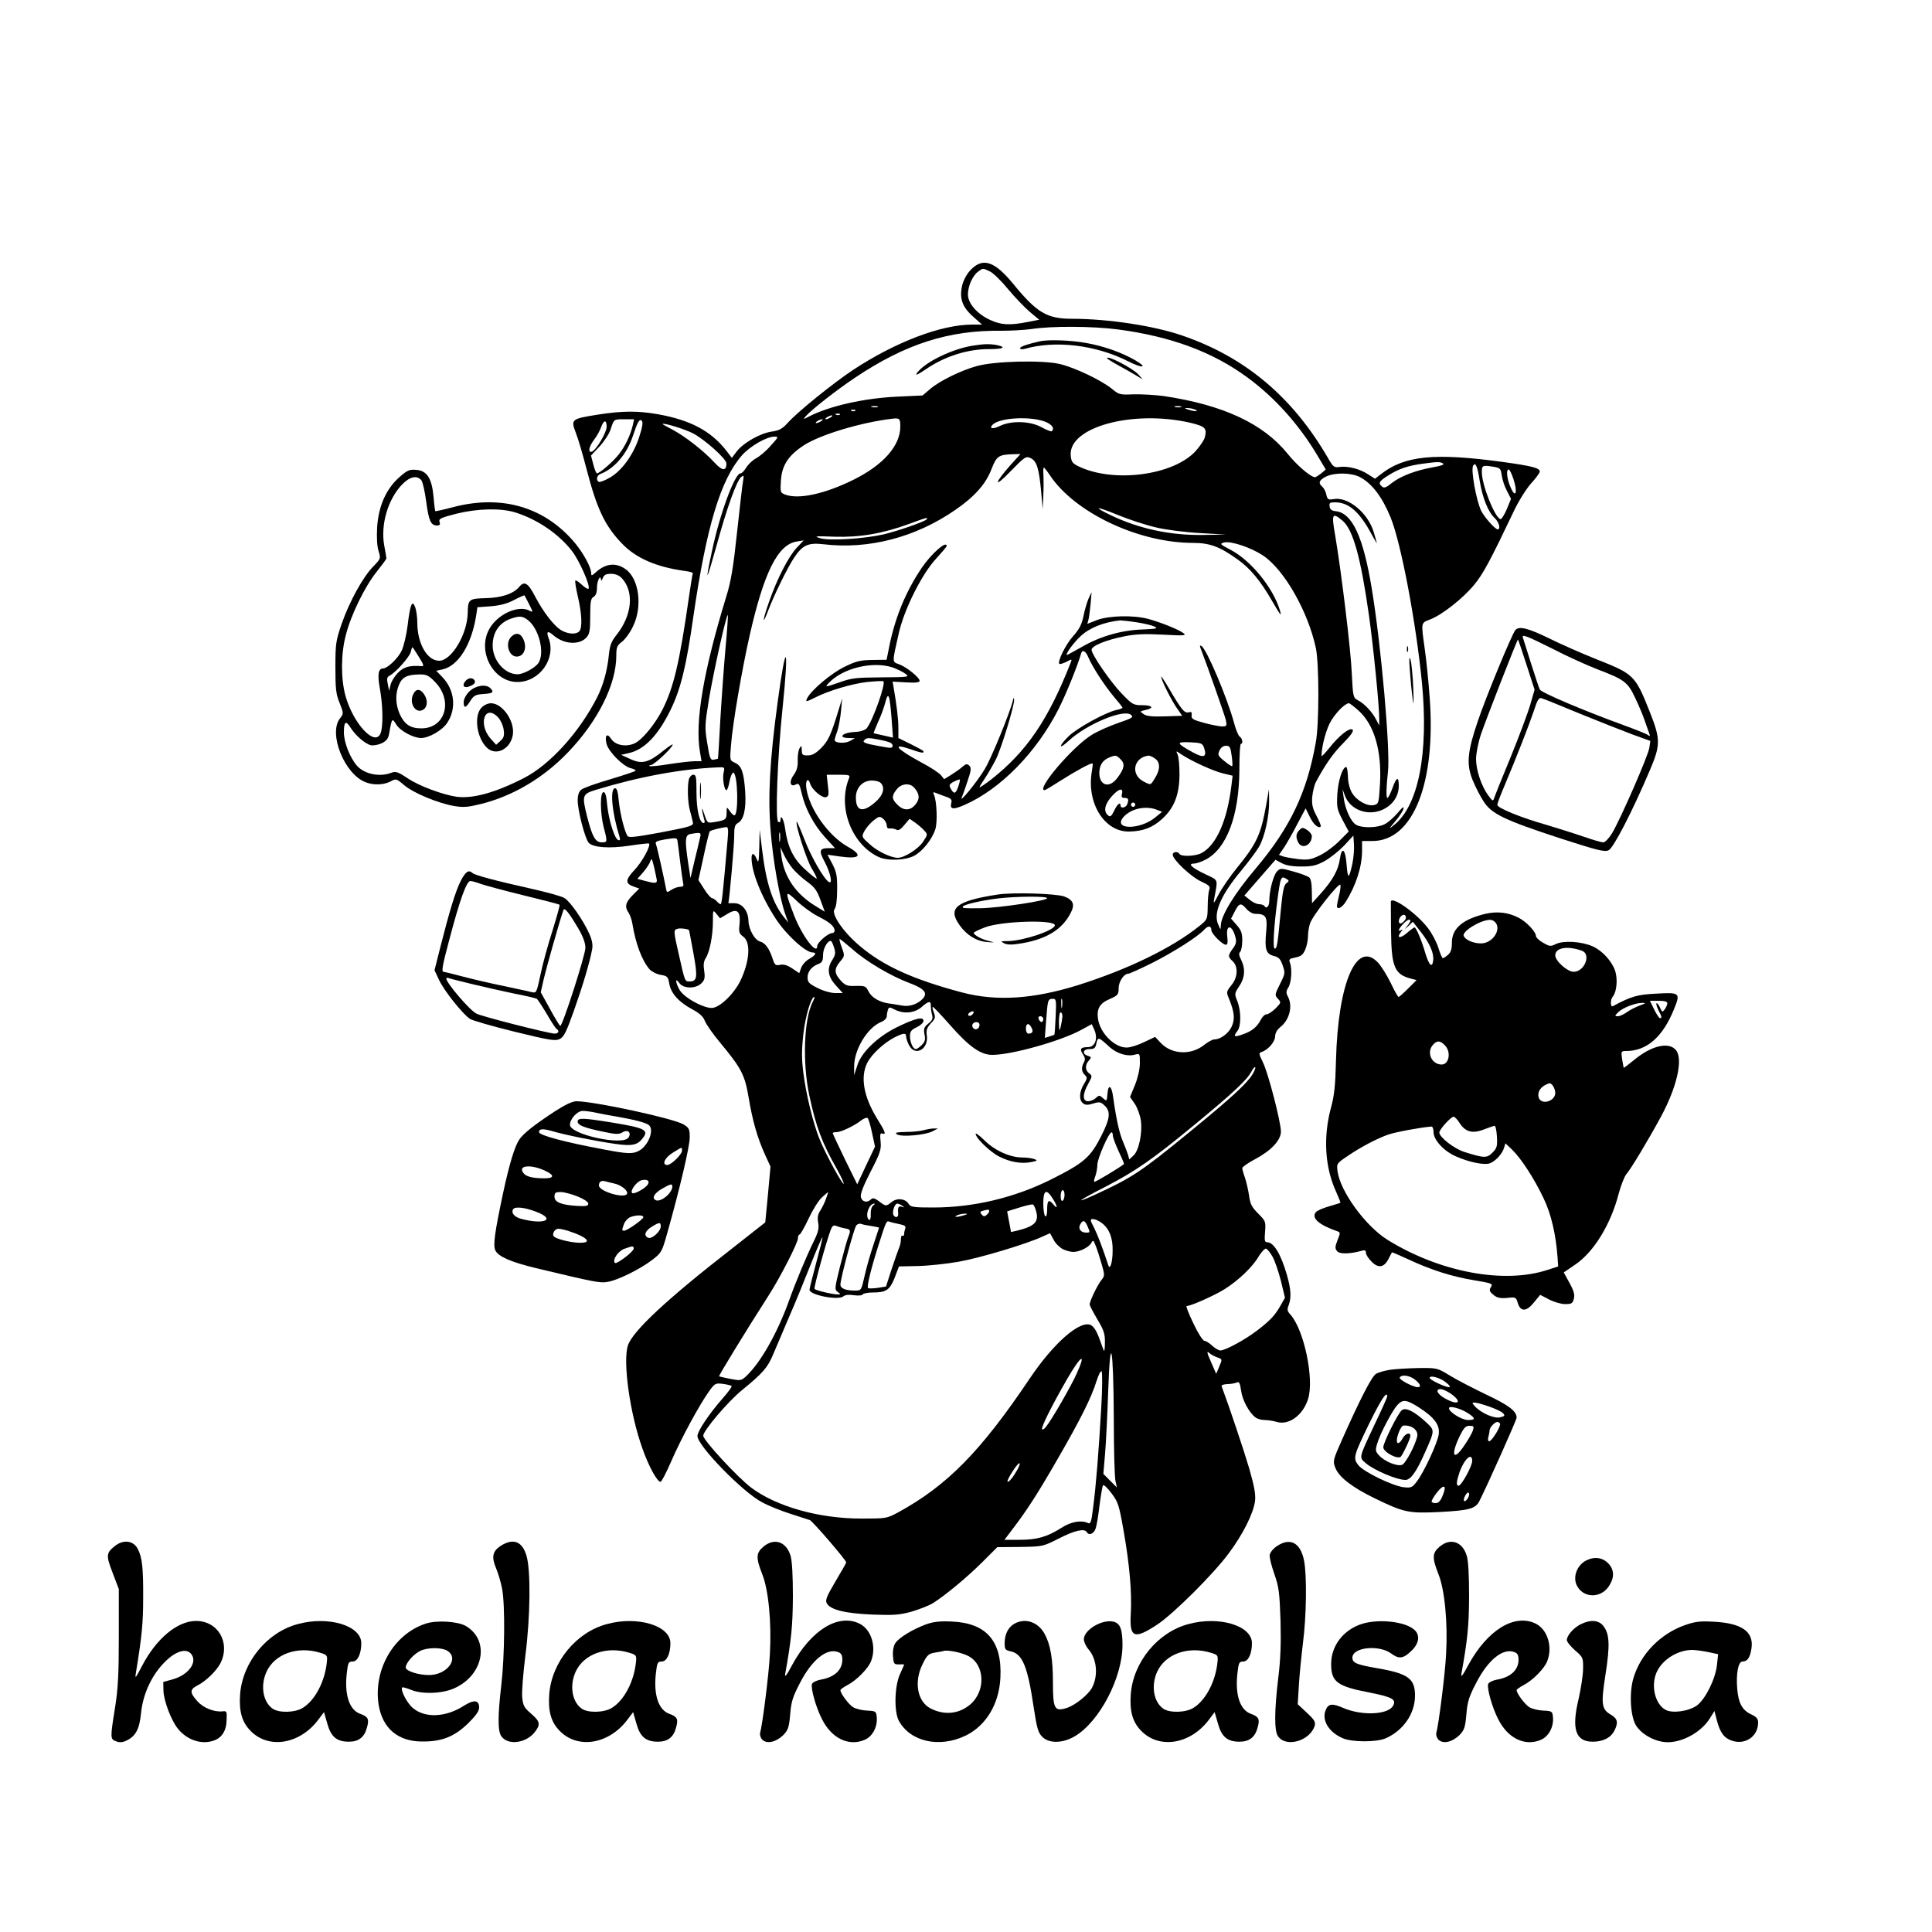 <?xml version="1.0" standalone="no"?>
<!DOCTYPE svg PUBLIC "-//W3C//DTD SVG 20010904//EN"
 "http://www.w3.org/TR/2001/REC-SVG-20010904/DTD/svg10.dtd">
<svg version="1.0" xmlns="http://www.w3.org/2000/svg"
 width="1000pt" height="1000pt" viewBox="0 0 1000 1000"
 preserveAspectRatio="xMidYMid meet">

<g transform="translate(0,1000) scale(0.1,-0.1)"
fill="#000000" stroke="none">
<path d="M5027 8606 c-21 -21 -38 -51 -46 -80 -17 -69 -1 -115 56 -165 l46
-41 -50 0 c-161 0 -398 -90 -618 -235 -102 -68 -285 -215 -336 -272 -30 -33
-45 -41 -85 -47 -58 -8 -147 -58 -181 -103 l-25 -33 -29 38 c-80 102 -186 158
-354 188 -104 18 -182 18 -310 -2 -138 -22 -141 -24 -115 -93 12 -30 37 -115
56 -189 53 -205 95 -294 183 -385 72 -76 179 -122 324 -142 26 -3 46 -9 43
-13 -2 -4 -11 -59 -20 -122 -49 -342 -79 -466 -136 -581 -39 -77 -105 -157
-144 -176 -45 -21 -101 -11 -123 23 -21 33 -35 17 -23 -28 12 -41 85 -114 124
-124 14 -3 26 -9 26 -13 0 -3 -60 -23 -133 -45 -72 -21 -140 -45 -149 -54 -12
-9 -18 -30 -18 -54 0 -53 38 -199 57 -220 23 -25 106 -31 213 -15 52 8 97 13
99 11 11 -10 -35 -95 -74 -136 -49 -52 -50 -71 -5 -87 l29 -10 -34 -34 c-38
-38 -43 -61 -21 -92 7 -11 16 -36 19 -55 17 -105 50 -193 90 -238 12 -12 37
-25 58 -28 34 -6 37 -10 43 -45 8 -49 49 -96 119 -133 39 -21 58 -39 65 -60 7
-17 41 -67 78 -111 112 -135 129 -168 149 -286 20 -120 45 -208 85 -296 l28
-61 -13 -144 c-8 -79 -14 -144 -14 -145 -1 -1 -81 -64 -178 -140 -327 -254
-509 -423 -533 -497 -27 -84 10 -352 75 -533 33 -94 77 -173 94 -173 5 0 30
48 56 108 50 116 147 294 196 362 29 40 33 42 71 37 22 -3 42 -8 45 -11 3 -3
-19 -33 -50 -68 -68 -78 -127 -166 -127 -191 0 -50 236 -292 335 -343 33 -18
98 -44 145 -59 47 -15 92 -30 102 -33 15 -7 188 -207 188 -219 0 -3 -25 -47
-56 -99 -45 -76 -53 -96 -45 -112 18 -34 95 -53 236 -59 112 -4 140 -2 203 15
40 12 89 31 109 43 63 39 180 136 259 215 l76 76 118 1 c117 2 118 2 201 44
82 42 132 53 144 33 11 -19 35 -10 45 16 6 14 15 69 21 122 7 53 15 100 18
104 4 5 24 -14 44 -41 34 -45 39 -60 62 -190 32 -180 44 -325 38 -432 -8 -127
17 -137 138 -57 84 56 290 261 369 368 74 99 127 206 136 270 4 35 -3 74 -30
169 -28 95 -102 316 -143 426 -2 6 11 10 29 11 18 0 40 4 49 8 13 6 17 -2 23
-42 6 -48 41 -114 75 -139 9 -7 30 -13 46 -13 17 0 45 -4 64 -10 62 -18 134
34 161 117 34 102 -20 360 -91 439 -16 17 -18 26 -9 48 15 40 12 83 -9 157
-30 105 -68 169 -101 169 -14 0 -16 8 -12 55 4 52 3 55 -36 94 -33 33 -41 49
-47 93 -4 29 -14 70 -21 92 -8 21 -14 44 -14 50 0 6 30 27 66 46 83 44 134 98
134 143 0 49 -66 304 -93 358 -22 45 -22 49 -7 54 33 10 70 53 70 81 0 16 10
34 26 47 48 37 66 108 41 157 -11 21 -11 29 1 48 16 25 21 96 9 128 -7 19 -3
22 28 28 29 6 39 14 51 41 8 19 14 49 14 67 0 18 4 48 10 66 10 39 153 219
158 202 2 -6 -1 -31 -7 -55 -6 -24 -11 -49 -11 -54 0 -22 26 -10 46 22 52 83
84 181 84 263 l0 51 54 0 c210 0 329 300 296 742 -6 86 -18 201 -26 256 -19
136 -20 130 29 149 62 24 171 110 228 180 46 56 82 123 203 377 25 54 66 119
91 147 25 27 45 55 45 61 0 19 -41 29 -192 50 -352 48 -508 33 -630 -63 l-31
-24 -36 23 c-42 28 -105 44 -148 38 -27 -4 -33 0 -58 44 -184 318 -429 524
-755 636 -147 51 -386 87 -571 87 -130 0 -182 31 -304 180 -96 117 -156 138
-218 76z m97 -11 c17 -8 60 -50 95 -93 35 -42 86 -95 112 -117 l48 -40 -62
-12 c-92 -18 -136 -15 -192 11 -68 31 -115 86 -115 132 0 44 25 99 54 119 25
18 21 18 60 0z m661 -300 c275 -36 493 -117 672 -249 143 -105 268 -245 364
-407 l41 -69 -23 -20 c-13 -10 -27 -19 -32 -20 -21 -1 -93 60 -142 121 -127
157 -334 253 -641 299 -45 6 -115 10 -156 9 -71 -3 -76 -2 -112 28 -56 45
-191 110 -271 129 -90 21 -339 15 -430 -11 -83 -23 -192 -77 -240 -118 l-40
-34 -130 -6 c-173 -8 -350 -48 -456 -102 -32 -17 -33 -17 -19 0 26 31 158 135
254 199 262 176 488 248 761 244 50 0 119 4 155 9 100 16 316 15 445 -2z
m-1242 -402 c-7 -2 -21 -2 -30 0 -10 3 -4 5 12 5 17 0 24 -2 18 -5z m1570 0
c-7 -2 -21 -2 -30 0 -10 3 -4 5 12 5 17 0 24 -2 18 -5z m72 -13 c25 -11 -1
-11 -35 0 -20 6 -21 8 -5 8 11 0 29 -3 40 -8z m-1758 -6 c-3 -3 -12 -4 -19 -1
-8 3 -5 6 6 6 11 1 17 -2 13 -5z m-80 -20 c-3 -3 -12 -4 -19 -1 -8 3 -5 6 6 6
11 1 17 -2 13 -5z m-47 -14 c-8 -5 -19 -10 -25 -10 -5 0 -3 5 5 10 8 5 20 10
25 10 6 0 3 -5 -5 -10z m360 -48 c0 -99 -88 -199 -244 -276 -148 -73 -283
-102 -352 -76 -25 10 -26 13 -22 73 5 78 38 129 117 181 83 55 297 120 461
139 36 4 40 0 40 -41z m753 24 c34 -15 46 -34 31 -48 -3 -3 -26 6 -52 20 -58
33 -156 36 -215 8 -38 -19 -60 -15 -39 6 37 37 199 45 275 14z m747 -4 c79
-19 88 -28 76 -76 -3 -13 -23 -43 -45 -68 -113 -128 -426 -170 -608 -82 -33
16 -38 24 -41 57 -12 146 320 237 618 169z m-2885 -14 c-12 -51 -40 -110 -73
-151 -31 -39 -99 -97 -112 -97 -4 0 -13 21 -19 46 l-12 46 44 47 c24 26 50 65
57 87 18 55 16 54 71 54 l51 0 -7 -32z m34 -58 c-29 -92 -91 -178 -154 -213
-26 -15 -51 -24 -56 -21 -15 9 -10 34 9 41 72 27 137 103 168 197 24 73 34 90
46 78 7 -7 3 -34 -13 -82z m941 80 c-8 -5 -19 -10 -25 -10 -5 0 -3 5 5 10 8 5
20 10 25 10 6 0 3 -5 -5 -10z m-1110 -29 c0 -30 -55 -122 -77 -129 -21 -6 -15
27 12 62 14 18 30 47 36 64 14 40 29 41 29 3z m447 -34 c61 -32 173 -132 173
-156 0 -41 -22 -39 -63 6 -55 60 -151 134 -214 168 -29 15 -53 28 -53 30 0 9
112 -25 157 -48z m402 -64 c-23 -27 -58 -56 -77 -66 -18 -10 -41 -32 -50 -48
-10 -16 -22 -29 -29 -29 -30 0 -108 -212 -148 -403 -37 -173 -30 -164 25 33
53 194 103 331 126 351 14 11 15 9 10 -22 -4 -19 -17 -137 -31 -264 -19 -178
-31 -253 -55 -330 -119 -388 -164 -652 -137 -807 l8 -48 -35 0 c-20 0 -79 -7
-132 -15 -53 -9 -99 -13 -102 -10 -3 3 0 5 7 5 14 0 99 77 112 103 6 10 -14
-2 -44 -26 -80 -65 -114 -74 -174 -46 l-48 22 40 9 c80 18 151 91 216 224 52
107 81 223 118 484 68 467 141 708 252 834 42 47 127 96 167 96 23 0 22 -2
-19 -47z m1244 -97 c-88 -99 -92 -128 -5 -38 76 78 82 82 106 71 32 -15 44
-53 55 -174 l8 -90 3 65 c2 36 2 84 1 108 -2 23 -1 42 2 42 2 0 16 -17 30 -38
128 -195 460 -352 742 -352 86 0 138 -19 230 -85 65 -46 118 -109 179 -215 44
-76 51 -84 41 -50 -35 118 -151 260 -257 315 -53 28 -56 30 -33 37 36 9 138
-25 202 -67 110 -73 234 -291 274 -480 17 -82 17 -390 0 -485 -46 -262 -133
-444 -312 -656 -109 -129 -178 -241 -180 -293 -1 -26 -1 -26 -14 5 -26 58 15
153 120 278 36 44 77 98 91 122 30 51 54 159 53 239 l-1 60 -14 -80 c-28 -156
-49 -201 -153 -329 -35 -43 -77 -104 -93 -135 -26 -50 -29 -52 -23 -21 19 103
23 92 -44 124 -70 33 -96 56 -62 56 12 0 39 9 60 20 110 56 175 228 176 467 0
73 3 133 8 133 12 0 8 28 -6 37 -7 4 -21 37 -30 73 -36 131 -141 379 -168 396
-8 5 -10 2 -6 -8 42 -110 126 -350 132 -375 6 -31 5 -33 -22 -33 -15 1 -57 9
-93 19 -55 15 -65 21 -62 39 2 16 -1 19 -16 15 -22 -5 -37 14 -101 123 -22 38
-41 66 -41 62 0 -16 49 -115 78 -158 l31 -45 -90 -3 c-66 -2 -95 1 -110 12
-20 14 -20 14 10 21 47 10 37 25 -17 25 -45 0 -51 3 -104 58 -58 59 -158 204
-158 229 0 20 76 51 168 69 57 12 109 14 202 9 114 -6 123 -5 104 9 -27 19
-114 54 -179 72 -75 21 -204 18 -266 -5 l-51 -20 6 22 c3 12 8 49 11 82 l5 60
-16 -34 c-8 -19 -20 -59 -26 -90 -9 -43 -21 -67 -53 -103 -39 -43 -83 -133
-72 -144 3 -3 19 2 36 10 30 16 31 16 22 -6 -115 -293 -227 -458 -410 -602
-34 -26 -61 -44 -61 -41 0 4 13 25 29 48 15 23 40 66 55 95 28 55 97 281 95
310 -1 13 -3 12 -6 -3 -16 -65 -111 -298 -146 -356 -39 -66 -138 -186 -118
-144 5 11 18 49 30 85 18 53 19 66 8 77 -11 11 -17 10 -37 -7 -13 -12 -40 -30
-59 -42 l-34 -21 -17 21 c-9 11 -54 41 -100 65 -133 72 -159 104 -54 68 32
-12 60 -19 62 -16 7 7 4 9 -65 44 l-63 31 0 53 c0 46 -9 118 -25 211 l-5 28
70 -4 c50 -3 70 0 70 8 0 17 -68 72 -107 86 -36 13 -36 6 -1 160 27 122 120
308 193 386 30 33 55 62 55 66 0 30 -79 -39 -129 -113 -84 -124 -141 -263
-171 -421 l-11 -55 -74 -1 c-65 -1 -84 -6 -147 -37 -68 -34 -166 -117 -189
-159 -12 -23 -7 -22 41 2 68 35 190 71 268 80 42 4 80 6 84 4 15 -10 -56 -209
-87 -245 -9 -8 -31 -16 -51 -17 -46 -2 -74 -11 -74 -23 0 -5 15 -9 33 -9 l32
-1 -27 -15 c-27 -14 -78 -10 -78 6 0 4 6 25 14 46 7 22 16 69 19 104 l6 65
-20 -65 c-38 -124 -52 -155 -89 -192 -28 -28 -46 -38 -69 -38 -27 0 -31 3 -31
28 -1 25 -2 25 -12 8 -6 -11 -10 -39 -9 -63 1 -31 -5 -52 -20 -73 -26 -34 -20
-66 9 -51 17 9 20 4 31 -43 18 -80 63 -165 120 -228 l53 -58 -28 0 c-54 0 -58
-11 -24 -74 29 -56 41 -114 20 -101 -26 16 -91 129 -125 217 -21 54 -40 97
-41 95 -10 -9 51 -199 77 -241 16 -27 28 -50 26 -53 -3 -2 -30 19 -60 47 -61
55 -90 116 -103 209 -6 48 -24 82 -24 46 0 -10 -5 -13 -12 -9 -16 10 -4 333
22 583 35 341 19 364 -25 36 -41 -301 -51 -491 -36 -668 12 -152 46 -344 75
-427 l16 -45 -20 25 c-60 73 -94 176 -115 349 l-13 106 -2 -90 c-2 -76 -4 -86
-13 -62 -13 32 -27 36 -27 6 0 -74 52 -203 127 -317 54 -82 153 -172 189 -172
23 0 16 -14 -17 -33 -17 -9 -36 -30 -42 -46 l-10 -28 -36 24 c-25 17 -44 23
-63 19 -24 -5 -28 -1 -39 32 -17 52 -38 81 -63 88 -29 7 -60 61 -62 107 -1 53
-33 92 -73 92 -17 0 -31 0 -31 0 7 36 30 299 30 342 0 51 3 64 19 73 31 16 44
74 38 164 -7 100 -19 133 -53 148 -27 12 -27 13 -20 95 8 105 56 387 96 563
74 328 146 471 243 487 l37 6 -36 -38 c-42 -45 -101 -158 -143 -279 -33 -92
-38 -133 -6 -49 29 78 101 225 135 276 44 66 73 79 152 70 233 -28 477 35 683
178 99 68 158 134 187 211 26 67 37 75 111 77 l39 1 -49 -54z m2236 5 c9 -6
-9 -12 -54 -20 -88 -16 -165 -45 -211 -81 -28 -23 -40 -28 -50 -19 -22 18 -17
28 33 59 52 33 101 50 178 60 74 10 89 11 104 1z m190 -90 c14 -87 43 -160 77
-192 23 -21 33 -59 16 -59 -13 0 -68 62 -85 95 -26 54 -55 214 -42 235 12 20
22 -2 34 -79z m72 73 c34 -6 37 -9 42 -45 3 -22 15 -58 27 -80 l21 -41 -22
-54 c-13 -30 -28 -53 -33 -51 -30 10 -96 177 -96 243 0 36 3 37 61 28z m103
-65 c22 -67 11 -101 -14 -44 -20 43 -26 95 -11 95 5 0 16 -23 25 -51z m-796
12 c63 -33 116 -102 160 -210 54 -133 131 -540 162 -855 35 -365 -18 -635
-144 -736 -30 -24 -30 -24 5 18 21 24 40 53 43 65 4 16 -5 9 -30 -21 -20 -23
-50 -50 -67 -58 -36 -19 -115 -21 -146 -4 -28 14 -58 80 -66 140 l-6 45 13
-35 c27 -71 116 -105 192 -72 54 24 86 70 86 125 0 51 -12 46 -33 -13 -10 -27
-21 -50 -26 -50 -7 0 -6 57 3 135 13 109 -35 655 -84 950 -44 267 -101 390
-186 399 -21 2 -30 9 -32 25 -3 18 2 21 28 21 71 0 127 -49 189 -165 18 -33
30 -53 27 -44 -2 10 -10 34 -16 56 -30 98 -131 182 -205 170 -31 -5 -34 -3
-40 23 -3 16 -13 34 -21 41 -22 18 -17 34 19 52 45 22 129 21 175 -2z m-1054
-261 c49 -12 151 -25 225 -29 l136 -8 -123 -2 c-168 -2 -327 33 -470 101 -100
48 -81 50 35 2 59 -24 148 -53 197 -64z m965 35 c54 -46 94 -188 137 -492 23
-164 54 -475 53 -538 l0 -30 -16 30 c-20 40 -62 84 -94 100 -25 14 -26 17 -32
137 -5 124 -54 526 -86 716 -20 113 -16 122 38 77z m-2154 6 c-14 -13 -150
-60 -222 -77 -101 -23 -278 -34 -327 -20 -36 11 -29 12 74 8 131 -4 248 16
385 66 88 33 104 37 90 23z m-1039 -657 c-8 -88 -20 -253 -27 -369 -6 -115
-12 -211 -13 -212 0 0 -10 -3 -21 -5 -18 -3 -22 6 -34 84 -14 82 -13 96 8 225
22 136 91 446 98 439 2 -2 -3 -75 -11 -162z m2127 125 c40 -6 82 -16 94 -23
18 -9 8 -11 -60 -14 -108 -3 -219 -34 -313 -88 -43 -24 -79 -44 -81 -44 -12 0
33 63 70 97 47 44 120 73 205 82 7 0 46 -4 85 -10z m-249 -183 c21 -49 82
-143 132 -203 24 -28 44 -53 44 -56 0 -3 -15 -9 -32 -12 -55 -12 -201 -92
-246 -135 -55 -54 -54 -74 1 -23 92 85 284 165 321 133 15 -12 7 -17 -66 -42
-46 -16 -107 -43 -136 -61 -98 -59 -293 -287 -245 -287 3 0 40 22 82 49 80 51
161 95 166 89 2 -2 0 -21 -4 -43 -27 -163 66 -311 193 -309 71 1 122 20 172
66 62 57 88 124 89 228 0 47 -4 94 -10 105 -9 20 -9 20 20 0 55 -36 165 -86
215 -98 l50 -12 -6 -50 c-22 -183 -79 -311 -156 -351 -31 -16 -104 -19 -113
-4 -9 15 -35 12 -35 -4 0 -25 94 -114 146 -138 43 -20 50 -27 43 -43 -4 -11
-8 -50 -8 -87 -1 -66 -1 -67 -43 -101 -142 -114 -369 -224 -628 -306 -232 -72
-421 -85 -600 -38 -252 67 -408 137 -530 241 -87 73 -150 167 -130 191 8 10
13 47 13 99 1 71 -3 91 -24 133 l-26 49 63 -9 c107 -15 123 5 41 51 -99 56
-197 194 -213 300 -7 43 9 61 20 24 10 -31 63 -75 82 -68 14 5 15 15 9 61 l-6
55 61 0 c55 0 61 -2 55 -17 -61 -148 11 -341 151 -408 46 -22 136 -19 185 5
43 23 92 83 110 137 12 36 8 144 -6 177 -7 17 -6 18 11 11 10 -4 33 -13 51
-19 26 -9 31 -15 27 -32 -9 -34 10 -36 69 -10 186 82 371 271 485 494 40 79
98 222 118 290 6 22 24 13 38 -22z m-1013 -51 c24 -9 54 -23 66 -33 22 -16 17
-17 -125 -18 -131 -1 -155 -3 -220 -27 -69 -24 -73 -24 -55 -5 71 79 230 118
334 83z m-6 -267 l7 -96 -48 11 c-27 6 -50 11 -52 12 -1 1 9 26 22 56 14 29
31 75 38 102 16 62 23 43 33 -85z m2418 43 c81 -74 119 -208 110 -376 -6 -102
-7 -106 -31 -112 -35 -8 -91 23 -115 65 -11 18 -20 54 -20 82 -1 28 -5 50 -9
50 -19 0 -42 -71 -46 -140 -4 -69 -1 -80 27 -134 l32 -60 -48 -48 c-26 -27
-72 -61 -101 -75 -45 -22 -61 -25 -111 -20 -31 4 -67 10 -79 14 l-22 8 26 38
c14 21 45 75 68 120 l44 83 21 -43 c19 -40 45 -63 57 -51 3 3 -7 27 -21 54
-21 39 -26 59 -23 99 3 28 11 62 19 77 49 92 90 150 142 202 39 40 55 62 48
69 -14 14 -71 -31 -121 -95 -22 -27 -40 -46 -40 -41 1 54 26 146 52 186 29 46
72 87 90 87 4 0 28 -18 51 -39z m-2470 -152 c42 -9 57 -16 57 -28 0 -15 -6
-15 -79 -1 -62 11 -77 18 -69 27 13 16 20 16 91 2z m1670 -42 c15 -46 -3 -52
-59 -21 -86 47 -89 55 -15 52 61 -3 65 -5 74 -31z m142 -38 c4 -27 5 -52 3
-54 -2 -3 -21 9 -41 26 -33 27 -35 32 -25 54 7 16 20 25 34 25 19 0 23 -7 29
-51z m-574 -20 c23 -23 19 -47 -18 -96 -41 -55 -93 -40 -93 27 1 40 17 65 51
79 34 14 37 13 60 -10z m177 5 c28 -19 28 -56 1 -100 -24 -39 -21 -39 -60 -19
-69 36 -52 125 26 134 6 0 21 -6 33 -15z m-2232 -70 c-8 -29 2 -94 14 -94 4 0
12 20 16 46 5 25 14 45 19 45 24 -1 29 -221 6 -221 -5 0 -16 10 -24 23 -16 22
-16 22 -16 -11 -1 -34 -4 -37 -63 -47 -37 -6 -37 -6 -53 42 -9 27 -13 35 -11
18 3 -16 8 -38 11 -47 4 -10 3 -18 -3 -18 -21 0 -37 67 -37 157 0 79 -2 93
-16 93 -9 0 -19 -10 -23 -22 -9 -35 -7 -119 5 -163 6 -22 13 -49 15 -60 5 -19
-6 -23 -162 -53 -130 -24 -170 -29 -176 -19 -16 25 -38 114 -45 179 -4 48 -10
68 -19 68 -28 0 -17 -124 22 -249 5 -17 4 -23 -6 -19 -19 6 -49 102 -57 180
-4 48 -10 68 -19 68 -19 0 -18 -109 1 -183 20 -75 19 -77 -10 -77 -33 0 -49
28 -75 129 -29 115 -27 121 45 143 220 67 438 108 629 116 36 2 38 1 32 -24z
m1213 -78 c-13 -36 -22 -38 -39 -6 -9 16 -6 22 17 34 16 8 30 13 31 11 2 -2
-2 -19 -9 -39z m-401 22 c25 -25 14 -65 -30 -102 -63 -54 -98 -45 -98 26 0 51
35 88 83 88 18 0 38 -5 45 -12z m174 -25 c28 -32 30 -58 7 -86 -26 -34 -62
-35 -94 -2 -30 29 -31 45 -4 79 24 31 68 35 91 9z m1075 -34 c-4 -14 0 -19 14
-19 20 0 23 -8 13 -34 -7 -17 -34 -22 -34 -6 0 22 -17 8 -33 -26 -15 -30 -20
-34 -32 -24 -25 21 -17 58 21 100 36 40 60 44 51 9z m67 -60 c-3 -5 -10 -7
-15 -3 -5 3 -7 10 -3 15 3 5 10 7 15 3 5 -3 7 -10 3 -15z m113 -20 l28 -11
-33 -27 c-80 -68 -226 -67 -166 1 39 43 113 59 171 37z m-1397 -82 c0 -12 6
-17 18 -15 9 1 23 -2 31 -6 11 -7 22 0 42 24 l27 32 29 -20 c15 -11 37 -29 47
-41 19 -20 18 -21 -7 -59 -24 -36 -96 -82 -130 -82 -35 0 -107 34 -145 70 -43
38 -43 39 -28 68 9 17 30 41 47 55 29 23 33 23 50 9 11 -9 19 -25 19 -35z
m-824 -74 c-24 -276 -30 -333 -36 -333 -4 0 -13 7 -20 15 -7 8 -18 15 -24 16
-6 0 -25 21 -41 47 l-30 47 27 123 c14 68 29 126 32 129 5 6 62 20 85 22 10 1
12 -13 7 -66z m271 -5 c-2 -13 -4 -5 -4 17 -1 22 1 32 4 23 2 -10 2 -28 0 -40z
m-414 15 c-3 -16 -16 -68 -28 -118 l-21 -90 -12 78 c-18 119 -16 145 11 150
53 10 58 9 50 -20z m3377 -133 c-18 -81 -24 -83 -30 -6 -6 82 -25 98 -35 29
-8 -56 -37 -109 -99 -178 l-45 -50 -1 61 c0 40 -5 66 -14 73 -8 6 -44 20 -81
30 -64 18 -68 18 -85 1 -18 -18 -40 -99 -40 -150 0 -30 -14 -47 -25 -30 -3 5
-16 10 -28 10 -12 0 -34 10 -49 23 l-27 22 80 92 81 93 31 -17 c21 -12 55 -18
102 -18 59 0 78 5 123 29 28 16 73 52 100 80 l47 51 3 -45 c2 -25 -2 -70 -8
-100z m-3479 5 c6 -49 13 -98 15 -107 4 -13 0 -18 -16 -18 -11 0 -32 -7 -45
-16 -23 -15 -24 -15 -28 8 -12 63 -46 215 -52 229 -5 13 5 17 52 25 54 8 58 8
60 -11 2 -11 8 -60 14 -110z m583 -32 c15 -18 48 -48 74 -67 39 -28 51 -46 69
-95 l22 -60 -49 30 c-101 62 -161 150 -175 255 l-6 49 19 -40 c10 -22 31 -54
46 -72z m-704 -60 c0 -16 -13 -16 -63 -2 l-38 10 30 34 c16 19 33 44 37 57 6
19 9 14 20 -32 7 -30 13 -61 14 -67z m3260 7 c13 -8 13 -11 -2 -22 -13 -10
-19 -42 -28 -133 -17 -183 -20 -205 -32 -205 -11 0 -5 109 13 245 17 129 19
134 49 115z m-2424 -194 c60 -30 83 -51 84 -73 0 -7 -6 -13 -14 -13 -20 0 -76
-49 -76 -66 0 -52 -78 51 -119 156 -50 131 -49 136 13 77 30 -29 80 -65 112
-81z m2216 39 c12 -14 32 -25 45 -25 55 0 64 -14 57 -89 -9 -94 -2 -118 39
-129 26 -6 35 -16 46 -49 14 -39 13 -43 -14 -97 -27 -54 -28 -57 -10 -76 17
-19 16 -20 -13 -50 -17 -16 -37 -30 -46 -30 -9 0 -22 -12 -30 -28 -20 -38 -45
-59 -94 -76 -45 -16 -50 -12 -27 18 20 26 19 105 -1 155 -15 37 -14 40 10 76
30 44 33 92 10 137 -11 22 -13 33 -5 41 6 6 11 33 11 59 0 39 -6 54 -29 80
l-29 33 19 37 c23 45 32 47 61 13z m-2688 -26 c51 32 70 16 64 -51 -5 -43 -2
-51 19 -66 41 -30 33 -131 -17 -233 -32 -62 -95 -125 -137 -135 -37 -10 -148
48 -174 90 -23 38 -26 71 -3 38 21 -30 85 -31 115 -1 16 16 19 28 14 63 -5 31
-3 51 8 67 21 33 37 118 37 191 0 60 0 60 19 37 l18 -22 37 22z m2506 -84 c0
-17 57 -75 75 -75 9 0 11 12 7 45 -7 64 27 58 43 -8 6 -21 2 -36 -14 -57 -26
-36 -26 -42 -1 -65 30 -27 27 -86 -7 -125 -24 -30 -26 -35 -14 -64 31 -74 34
-111 16 -150 -17 -36 -58 -66 -90 -66 -9 0 -33 -13 -53 -29 -68 -54 -168 -49
-224 11 l-29 31 -57 -27 c-31 -15 -71 -28 -89 -28 -63 -2 -140 75 -150 150 -7
52 10 80 63 102 40 18 44 22 44 55 0 34 27 75 50 75 6 0 59 24 120 54 113 57
241 138 274 175 19 21 36 20 36 -4z m-2704 1 c1 0 11 -54 23 -119 23 -125 20
-147 -20 -147 -24 0 -24 0 -53 129 -31 135 -31 138 -8 144 13 4 53 -1 58 -7z
m845 -98 c71 -64 198 -139 296 -176 75 -28 95 -50 72 -78 -25 -30 -70 -46
-108 -39 -20 3 -51 9 -70 11 -49 7 -89 30 -106 63 -13 27 -19 29 -65 28 -41
-2 -54 2 -74 23 -38 40 -40 63 -10 100 27 32 27 32 11 76 -9 24 -14 44 -11 44
3 0 32 -24 65 -52z m-94 8 c9 -28 7 -39 -8 -63 -30 -45 -25 -87 17 -133 l36
-40 -39 0 c-22 0 -62 11 -91 26 -44 22 -52 30 -52 54 0 31 20 57 57 71 18 7
23 16 23 45 0 34 22 74 40 74 4 0 11 -15 17 -34z m-111 -283 c-45 -89 -53
-314 -17 -483 35 -163 65 -244 144 -383 21 -38 36 -71 34 -74 -7 -6 -96 158
-125 231 -33 80 -70 232 -84 344 -9 71 -9 116 0 198 10 92 40 194 57 194 3 0
-1 -12 -9 -27z m1291 -25 c-2 -13 -4 -5 -4 17 -1 22 1 32 4 23 2 -10 2 -28 0
-40z m-33 -50 c-2 -50 -5 -93 -7 -94 -1 -1 -13 -5 -26 -9 l-23 -7 7 93 c8 106
9 109 35 109 17 0 18 -8 14 -92z m-646 54 c0 -9 2 -29 6 -43 6 -21 2 -30 -19
-47 -22 -18 -25 -26 -20 -55 6 -28 3 -39 -14 -56 -12 -12 -25 -21 -31 -21 -14
0 -30 35 -30 67 0 24 7 33 35 46 19 9 35 24 35 33 0 24 -44 13 -138 -33 -101
-50 -185 -131 -205 -199 l-16 -49 0 41 c-2 88 67 204 139 234 18 7 30 20 30
30 0 10 3 25 6 34 5 14 9 14 34 1 48 -25 105 -19 142 14 35 31 47 32 46 3z
m99 -97 c99 -113 159 -155 219 -155 100 0 353 71 460 129 l55 30 14 -31 c19
-46 2 -88 -34 -88 -38 0 -44 -9 -26 -37 12 -17 13 -28 5 -42 -14 -27 -13 -47
5 -65 14 -13 13 -18 -5 -48 -24 -39 -26 -81 -5 -98 12 -10 24 -11 53 -2 32 10
39 9 59 -10 33 -31 29 -67 -16 -156 -57 -113 -90 -141 -259 -226 -189 -95
-403 -146 -611 -146 -103 0 -118 2 -128 19 -17 27 -59 32 -87 10 -30 -24 -31
-24 -66 3 -23 17 -33 19 -42 10 -19 -19 -45 -14 -52 11 -4 16 11 56 50 132 50
97 56 115 52 156 -4 37 -2 46 9 42 21 -8 16 8 -27 77 -70 113 -88 216 -51 289
23 45 85 102 140 131 48 24 61 25 61 5 0 -9 7 -29 15 -45 32 -61 103 -20 92
52 -4 26 1 39 21 61 24 25 25 31 15 58 -7 17 -8 29 -4 27 5 -2 44 -43 88 -93z
m115 53 c-6 -6 -15 -8 -19 -4 -4 4 -1 11 7 16 19 12 27 3 12 -12z m467 -10
c-1 -13 -5 -36 -9 -53 -7 -26 -8 -22 -9 23 0 29 3 52 9 52 6 0 9 -10 9 -22z
m-99 -13 c0 -8 -4 -15 -9 -15 -5 0 -11 7 -15 15 -3 9 0 15 9 15 8 0 15 -7 15
-15z m-330 -29 c0 -20 -19 -31 -32 -18 -6 6 -7 15 -4 21 10 16 36 13 36 -3z
m269 -15 c11 -20 5 -31 -16 -31 -7 0 -13 11 -13 25 0 29 15 33 29 6z m406
-102 c36 -32 90 -49 128 -38 27 7 27 7 27 -43 0 -30 -10 -75 -25 -113 l-26
-63 25 -36 c13 -20 27 -58 31 -85 9 -65 -10 -156 -38 -182 l-22 -20 -6 23 c-4
13 -16 43 -26 68 -19 43 -35 115 -51 229 -8 64 -26 73 -30 18 -3 -38 -4 -38
-23 -21 -18 16 -20 16 -37 1 -10 -10 -28 -17 -40 -17 -30 0 -29 38 1 91 21 38
21 41 5 53 -22 16 -23 44 -2 67 14 16 14 18 -5 24 -32 10 -26 35 8 35 25 0 31
5 36 30 8 34 10 34 70 -21z m737 -141 c-31 -49 -105 -117 -322 -295 -258 -211
-299 -238 -499 -330 -107 -48 -77 -26 60 44 158 82 243 141 459 319 202 166
274 234 297 277 8 16 17 26 20 23 3 -3 -4 -20 -15 -38z m-1968 -303 l15 -70
-46 -97 -46 -98 -64 130 c-35 72 -63 133 -63 135 0 3 9 5 20 5 23 0 93 33 129
62 14 10 28 15 32 11 5 -5 15 -40 23 -78z m1246 -12 c0 -10 14 -47 30 -82 17
-35 29 -65 28 -66 -20 -17 -151 -96 -154 -92 -3 2 0 16 6 31 5 15 10 41 10 58
0 31 59 166 73 167 4 1 7 -7 7 -16z m-250 -307 c0 -14 -4 -28 -10 -31 -6 -4
-10 7 -10 24 0 17 5 31 10 31 6 0 10 -11 10 -24z m-1234 -19 c-6 -18 -19 -45
-29 -61 -14 -20 -17 -38 -12 -65 5 -29 0 -49 -23 -96 -36 -73 -93 -209 -128
-307 -61 -170 -150 -326 -225 -394 -22 -20 -28 -21 -79 -11 -30 6 -56 12 -58
13 -4 2 138 234 261 426 55 86 147 265 147 288 0 11 4 20 8 20 5 0 26 37 47
82 21 45 52 95 69 110 17 15 31 28 32 28 1 0 -3 -15 -10 -33z m1173 -1 c26
-41 27 -59 2 -29 -23 28 -31 20 -31 -29 0 -24 -4 -37 -10 -33 -5 3 -10 33 -10
66 0 70 16 78 49 25z m-929 -35 c-8 -6 -14 -24 -13 -45 1 -20 -3 -33 -8 -30
-24 14 -3 84 26 84 5 0 3 -4 -5 -9z m150 -2 c13 -9 12 -10 -2 -5 -18 5 -22 -3
-19 -36 2 -19 -14 -24 -24 -8 -9 14 5 60 19 60 6 0 18 -5 26 -11z m694 -32
c13 -52 -10 -75 -100 -97 l-31 -7 -10 54 -10 53 61 19 c34 11 66 18 71 17 6
-1 14 -19 19 -39z m-244 4 c0 -5 -6 -14 -14 -20 -10 -9 -16 -8 -25 3 -10 11
-8 15 6 19 29 8 33 7 33 -2z m-130 -21 c-34 -11 -60 -11 -35 0 11 5 29 8 40 8
16 0 15 -2 -5 -8z m715 -42 c37 -29 55 -76 54 -140 0 -59 -13 -104 -22 -78
-32 97 -54 153 -73 193 -23 44 -23 47 -6 47 11 0 32 -10 47 -22z m-1050 -4
c26 -5 35 -11 31 -21 -3 -8 -6 -21 -6 -29 0 -9 -4 -13 -9 -10 -5 3 -8 -6 -8
-20 0 -14 -5 -35 -11 -47 -5 -12 -22 -61 -38 -109 l-28 -87 -43 -7 c-24 -3
-46 -4 -50 -1 -7 8 13 92 54 222 41 128 41 128 58 121 8 -3 30 -8 50 -12z
m973 -9 c15 -34 15 -35 -6 -35 -28 0 -43 20 -31 42 13 25 24 23 37 -7z m-1117
-1 c21 -4 39 -7 39 -8 0 -1 -13 -41 -29 -89 -16 -47 -37 -120 -46 -162 -17
-74 -17 -75 -49 -75 -50 0 -76 11 -76 31 0 31 70 291 82 306 6 8 18 11 25 8 8
-3 32 -8 54 -11z m-138 -12 c30 -5 32 -9 16 -49 -6 -15 -24 -82 -41 -148 -28
-113 -29 -120 -12 -132 16 -12 16 -13 1 -13 -28 0 -117 21 -121 29 -5 7 61
245 84 306 8 20 14 25 28 20 9 -4 29 -10 45 -13z m1127 -107 c16 -8 41 -15 55
-15 33 0 81 24 94 47 8 16 11 14 21 -12 7 -16 21 -59 31 -94 18 -63 18 -64 -2
-89 -20 -26 -59 -107 -59 -124 0 -5 18 -40 40 -77 34 -57 40 -75 39 -122 0
-30 -3 -47 -6 -39 -3 8 -15 39 -25 68 -13 34 -28 57 -43 64 -56 25 -192 -94
-315 -277 -254 -378 -428 -555 -683 -694 -58 -31 -62 -31 -190 -31 -218 0
-438 62 -569 160 -70 53 -248 245 -248 269 0 26 128 177 201 236 110 90 133
117 164 192 16 37 52 122 80 188 29 66 78 186 110 267 32 81 60 146 62 144 2
-1 -13 -61 -32 -131 -19 -71 -35 -134 -35 -141 0 -27 149 -56 175 -34 10 8 29
10 54 6 23 -3 42 -2 46 4 3 5 26 10 50 10 72 0 90 12 116 77 l22 58 96 2 c53
1 148 11 211 22 110 19 350 91 435 130 l40 18 18 -33 c9 -19 31 -40 47 -49z
m1087 -40 c12 -22 31 -78 43 -125 l21 -87 -22 -39 c-30 -53 -54 -78 -120 -129
-60 -47 -167 -105 -192 -105 -9 0 -28 11 -43 25 -15 14 -33 25 -40 25 -8 0
-34 41 -57 90 -24 50 -40 90 -35 90 22 0 147 56 196 87 73 46 146 116 177 170
15 24 32 42 38 40 7 -2 22 -21 34 -42z m-822 -835 c0 -162 4 -310 9 -327 l7
-32 -35 35 -35 35 9 107 c5 59 12 204 16 322 11 315 27 234 29 -140z m536 314
c26 -9 26 -9 10 -47 l-16 -38 -27 62 c-21 47 -23 58 -10 47 9 -9 29 -19 43
-24z m-730 -88 c-29 -64 -126 -232 -156 -270 -8 -11 -17 -17 -21 -14 -7 8 48
119 131 263 73 125 99 137 46 21z m129 -172 c-13 -226 -27 -404 -42 -517 -9
-75 -13 -87 -27 -80 -35 16 -88 7 -137 -25 -74 -47 -127 -62 -216 -62 l-79 0
44 58 c73 96 127 179 234 365 116 201 173 315 199 400 10 31 21 54 26 49 4 -4
4 -89 -2 -188z m-434 -321 c-22 -39 -45 -67 -51 -62 -3 3 9 27 26 53 32 51 51
58 25 9z"/>
<path d="M5385 8234 c-64 -14 -105 -28 -105 -36 0 -6 10 -7 23 -4 159 46 369
21 538 -65 73 -37 102 -33 37 5 -72 42 -166 75 -257 91 -78 14 -191 18 -236 9z"/>
<path d="M5030 8210 c-100 -17 -228 -78 -275 -130 -25 -28 -13 -25 39 10 98
67 217 104 329 103 70 0 89 10 36 21 -38 7 -69 6 -129 -4z"/>
<path d="M5730 8146 c0 -3 24 -18 53 -34 28 -15 70 -39 92 -52 l40 -24 -23 26
c-29 32 -162 101 -162 84z"/>
<path d="M7282 6640 c0 -14 2 -19 5 -12 2 6 2 18 0 25 -3 6 -5 1 -5 -13z"/>
<path d="M7297 6535 c3 -44 9 -109 14 -145 6 -51 7 -40 4 50 -3 63 -9 129 -14
145 -7 21 -8 7 -4 -50z"/>
<path d="M5165 5370 c-216 -33 -262 -70 -198 -159 37 -52 88 -83 143 -87 41
-3 42 -3 10 5 -37 8 -80 31 -80 43 0 3 26 16 58 28 86 33 362 41 362 11 0 -26
-160 -80 -241 -82 -40 0 -42 -1 -21 -12 18 -8 42 -8 94 1 126 22 206 72 249
155 24 45 15 69 -33 87 -42 15 -264 22 -343 10z m255 -19 c0 -13 -245 -50
-345 -52 -86 -1 -97 0 -91 9 7 11 99 32 184 42 96 11 252 12 252 1z"/>
<path d="M6726 5704 c-19 -18 -20 -38 -6 -65 20 -37 70 -13 70 34 0 8 -11 22
-24 31 -23 14 -26 14 -40 0z"/>
<path d="M3623 5905 c0 -38 2 -53 4 -32 2 20 2 52 0 70 -2 17 -4 1 -4 -38z"/>
<path d="M4780 4150 c-14 -4 -54 -9 -90 -9 -52 -1 -61 -4 -46 -13 24 -14 148
-3 184 17 l27 14 -25 0 c-14 -1 -36 -5 -50 -9z"/>
<path d="M5050 4131 c0 -21 74 -93 121 -117 57 -29 115 -39 166 -29 32 6 35 9
18 15 -11 5 -41 9 -67 9 -63 1 -143 38 -195 91 -24 23 -43 37 -43 31z"/>
<path d="M2067 7530 c-69 -61 -108 -150 -115 -260 -3 -55 0 -101 8 -124 11
-36 11 -38 -28 -78 -54 -55 -124 -183 -164 -298 -30 -88 -32 -104 -32 -225 0
-110 3 -138 22 -184 21 -54 21 -54 2 -79 -62 -78 23 -290 133 -331 40 -16 93
-14 128 4 29 16 31 15 71 -19 47 -40 173 -93 259 -108 48 -8 71 -6 140 11 166
42 321 134 448 266 156 162 251 353 251 502 0 43 4 52 29 71 16 12 42 47 57
79 51 103 32 248 -38 297 -51 36 -104 30 -155 -17 -20 -18 -23 -18 -23 -4 0
29 -38 100 -82 154 -155 187 -377 254 -629 189 -52 -14 -95 -23 -96 -22 -1 1
-6 35 -9 75 -9 96 -34 135 -90 139 -35 3 -46 -2 -87 -38z m114 -16 c7 -8 18
-58 25 -110 13 -99 24 -124 56 -124 14 0 18 5 13 19 -5 16 6 21 87 42 109 27
229 30 304 7 113 -35 223 -109 293 -198 39 -49 99 -185 87 -197 -3 -4 -19 6
-34 20 -16 15 -31 25 -34 22 -3 -3 3 -40 13 -83 21 -89 24 -163 7 -180 -16
-16 -53 -15 -88 3 -39 20 -97 95 -141 179 -35 68 -55 80 -80 50 -30 -37 -92
-58 -173 -60 -89 -2 -94 -6 -95 -76 -2 -111 -84 -248 -148 -248 -62 0 -113 89
-113 197 0 28 -5 64 -11 80 -15 41 -26 16 -39 -93 -6 -49 -20 -108 -31 -132
-20 -41 -74 -92 -97 -92 -24 0 -29 -33 -16 -103 16 -88 18 -196 4 -232 -28
-73 -142 49 -182 194 -24 88 -24 216 2 314 26 103 98 251 160 328 27 34 50 65
50 69 0 3 -5 33 -11 65 -20 108 18 239 91 316 40 42 78 51 101 23z m1037 -506
c66 -71 54 -194 -29 -297 -26 -33 -33 -52 -39 -113 -8 -72 -28 -144 -57 -203
-92 -183 -246 -353 -381 -422 -148 -76 -265 -108 -349 -97 -73 11 -194 56
-252 95 -51 34 -62 38 -86 29 -60 -23 -138 -7 -177 36 -36 41 -68 121 -68 173
0 57 10 64 35 24 24 -39 74 -82 103 -90 14 -3 38 1 58 10 26 13 34 24 39 54
13 76 15 78 36 43 20 -33 87 -69 128 -70 41 0 111 40 136 79 49 74 38 171 -26
237 l-31 32 32 7 c82 18 151 128 175 281 l6 41 69 5 c48 4 84 13 120 32 29 15
53 26 55 24 1 -2 12 -22 24 -46 21 -42 21 -43 2 -33 -57 31 -165 -17 -208 -94
-65 -115 19 -275 145 -275 115 0 201 121 162 226 -14 35 -5 42 23 17 54 -48
135 -54 173 -12 16 18 19 37 19 111 0 75 3 91 18 99 11 7 17 22 17 49 0 35 19
70 21 38 0 -7 4 -3 9 10 7 17 17 22 43 22 22 0 41 -8 55 -22z m-485 -218 c57
-45 87 -167 55 -220 -15 -25 -78 -60 -109 -60 -67 0 -129 72 -129 149 0 68 34
118 95 139 44 15 60 14 88 -8z m-565 -190 c25 -40 28 -49 14 -48 -61 5 -92 -4
-121 -33 -17 -17 -35 -45 -39 -62 l-8 -32 -7 35 c-6 27 -4 36 10 43 32 17 102
96 109 122 3 14 7 25 9 25 1 0 16 -22 33 -50z m82 -128 c97 -97 56 -242 -69
-242 -57 0 -87 20 -112 74 -22 50 -24 104 -4 151 16 40 42 53 104 54 37 1 49
-4 81 -37z"/>
<path d="M2412 6478 c-21 -21 -15 -40 11 -33 30 10 41 21 33 34 -9 14 -29 14
-44 -1z"/>
<path d="M2429 6421 c-17 -17 -29 -40 -29 -55 0 -34 11 -32 35 7 18 28 27 32
68 35 48 3 56 9 35 30 -23 23 -77 14 -109 -17z"/>
<path d="M2492 6337 c-40 -42 -25 -154 27 -206 46 -46 121 -11 135 63 13 70
-52 166 -113 166 -16 0 -37 -10 -49 -23z m87 -51 c12 -13 25 -41 28 -63 4 -31
1 -42 -17 -58 l-22 -20 -28 31 c-68 77 -30 184 39 110z"/>
<path d="M2646 6704 c-35 -35 -10 -109 34 -102 33 4 48 46 30 87 -14 34 -39
40 -64 15z"/>
<path d="M2138 6405 c-23 -51 20 -106 57 -75 19 16 19 50 -1 78 -20 29 -42 28
-56 -3z"/>
<path d="M7843 6738 c-19 -24 -151 -344 -193 -468 -55 -161 -61 -225 -28 -307
14 -34 39 -84 57 -111 41 -65 109 -97 399 -192 189 -61 227 -71 248 -61 25 11
123 201 214 415 55 129 55 160 1 297 -78 196 -82 199 -281 278 -73 29 -182 77
-242 107 -111 54 -157 65 -175 42z m195 -97 c75 -39 180 -86 232 -106 138 -53
155 -65 194 -148 19 -40 41 -92 49 -117 9 -25 19 -54 23 -65 6 -16 5 -18 -7
-9 -8 6 -66 29 -129 52 -198 72 -423 167 -430 183 -4 7 -24 68 -45 134 -21 66
-40 126 -42 133 -9 22 15 13 155 -57z m-137 -81 l42 -130 -22 -76 c-12 -42
-58 -165 -102 -273 -45 -108 -83 -204 -86 -214 -5 -15 -9 -13 -29 15 -36 48
-64 132 -64 189 0 28 11 85 25 127 24 72 188 492 192 492 1 0 21 -58 44 -130z
m274 -253 c99 -40 222 -89 273 -108 l94 -34 -5 -35 c-5 -40 -150 -371 -193
-443 -16 -26 -36 -47 -46 -47 -9 0 -54 13 -100 29 -46 16 -132 43 -192 61
-134 38 -256 88 -256 104 0 6 16 50 36 96 65 154 131 324 154 393 17 54 26 68
39 63 9 -2 97 -38 196 -79z"/>
<path d="M2385 5441 c-27 -53 -58 -155 -106 -344 l-30 -119 24 -51 c26 -56
123 -177 160 -201 12 -8 116 -38 230 -66 183 -45 211 -49 234 -38 22 11 34 36
73 145 45 127 83 253 95 320 4 21 0 47 -14 78 -31 70 -100 170 -130 187 -14 9
-91 30 -171 48 -184 41 -292 70 -304 81 -20 19 -36 8 -61 -40z m106 -17 c24
-8 124 -35 222 -59 98 -24 181 -45 183 -48 3 -2 -14 -62 -36 -133 -23 -71 -51
-173 -62 -227 -21 -97 -21 -98 -47 -92 -14 4 -78 17 -142 31 -64 13 -159 35
-212 49 -52 14 -98 25 -101 25 -12 0 -6 33 29 164 56 213 90 306 110 306 7 0
32 -7 56 -16z m503 -231 c24 -41 36 -74 36 -99 0 -37 -118 -404 -130 -404 -3
0 -27 39 -53 87 l-48 87 16 71 c13 55 76 280 101 354 5 17 28 -11 78 -96z
m-553 -286 c57 -14 155 -36 217 -49 63 -12 117 -25 121 -28 4 -3 27 -38 51
-78 23 -40 46 -75 51 -78 16 -9 10 -24 -10 -24 -28 0 -383 90 -406 104 -36 19
-155 159 -155 181 0 4 6 5 13 2 8 -3 61 -16 118 -30z"/>
<path d="M7199 5333 c0 -5 0 -73 1 -153 2 -185 18 -224 105 -246 l27 -7 -43
-43 c-24 -24 -46 -44 -50 -44 -4 0 -22 33 -41 73 -19 39 -49 87 -66 105 -111
118 -207 -107 -217 -508 -3 -127 -9 -182 -25 -240 -42 -154 -33 -310 25 -437
14 -31 24 -57 23 -58 -2 -2 -28 -10 -59 -19 -31 -9 -62 -22 -68 -30 -25 -30
15 -66 111 -99 16 -5 16 -9 1 -46 -13 -34 -14 -43 -2 -57 13 -16 66 -15 127 2
17 5 22 2 22 -11 0 -9 13 -29 29 -45 35 -36 65 -31 88 14 8 17 17 32 18 34 1
1 40 -16 86 -37 115 -54 225 -89 341 -108 90 -15 96 -17 85 -35 -10 -16 -8
-23 13 -40 19 -16 35 -19 71 -16 44 5 46 4 55 -26 14 -47 45 -46 84 3 l32 39
46 -24 c25 -13 62 -24 83 -24 34 0 39 4 45 27 6 21 0 42 -22 82 l-30 55 60 41
c96 65 184 209 225 369 12 44 30 89 40 100 21 23 113 176 178 296 82 152 115
295 79 343 -36 47 -128 26 -220 -51 -28 -23 -51 -40 -52 -39 0 1 -4 21 -8 45
-6 41 -5 42 21 42 106 0 189 72 247 215 35 86 32 89 -90 82 -99 -5 -129 -13
-226 -65 -13 -7 -14 34 0 50 20 24 26 90 12 133 -17 50 -67 105 -117 127 -57
25 -149 31 -189 12 -29 -14 -34 -13 -68 7 -20 11 -36 27 -36 34 0 22 -50 75
-90 95 -54 28 -111 34 -172 20 -117 -28 -173 -76 -173 -148 0 -35 -5 -51 -20
-64 -11 -10 -23 -17 -27 -18 -3 0 -14 24 -23 54 -9 29 -33 75 -54 102 -56 75
-189 169 -192 137z m71 -98 c-7 -8 -16 -15 -21 -15 -13 0 -11 24 3 38 18 18
35 -3 18 -23z m30 -2 c0 -3 -8 -16 -17 -27 -15 -19 -15 -19 7 1 l23 22 43 -55
c46 -59 67 -110 62 -146 -5 -40 -21 -25 -40 37 -20 69 -48 135 -57 135 -3 -1
-22 -14 -41 -31 -34 -29 -54 -24 -28 8 9 12 9 15 1 9 -20 -12 -15 5 9 31 21
22 38 30 38 16z m438 -5 c36 -36 -10 -109 -70 -111 -40 -1 -84 18 -92 39 -9
23 84 81 135 83 8 1 20 -4 27 -11z m450 -149 c49 -18 14 -109 -43 -109 -32 0
-95 56 -95 85 0 40 63 51 138 24z m442 -272 c0 -7 -6 -21 -13 -31 -12 -16 -14
-16 -25 9 -7 15 -15 25 -18 22 -3 -3 2 -19 10 -36 18 -34 19 -41 8 -41 -4 0
-18 20 -30 45 l-22 45 45 0 c30 0 45 -4 45 -13z m-141 -11 c-20 -7 -50 -22
-67 -34 -16 -12 -38 -22 -48 -22 -17 0 -17 2 2 21 24 23 87 48 124 48 21 0 19
-2 -11 -13z m-1009 -208 c32 -34 20 -98 -18 -98 -52 0 -80 63 -45 102 21 24
38 23 63 -4z m570 -245 c0 -43 -70 -64 -85 -26 -9 25 4 52 33 67 23 12 28 12
39 -3 7 -9 13 -26 13 -38z m-495 -156 c29 -45 65 -56 123 -34 26 10 52 19 57
20 6 1 11 -24 13 -55 3 -51 0 -61 -23 -84 -29 -29 -42 -29 -144 3 -53 16 -131
77 -131 101 0 16 60 82 74 82 6 -1 20 -15 31 -33z m-135 -47 c0 -40 53 -98
115 -125 69 -31 149 -47 177 -36 29 11 64 49 73 80 l7 23 35 -33 c47 -46 114
-149 162 -250 40 -82 65 -192 73 -309 l3 -45 -52 -17 c-227 -76 -561 -13 -832
155 -114 72 -244 250 -258 355 -5 39 -5 40 53 79 66 45 147 88 208 110 33 12
164 37 224 42 7 1 12 -11 12 -29z"/>
<path d="M2874 4249 c-110 -72 -165 -116 -186 -147 -24 -35 -52 -128 -84 -277
-43 -202 -53 -272 -40 -297 15 -32 82 -61 211 -92 305 -73 331 -78 370 -71 51
8 165 64 230 113 48 37 51 41 78 137 66 233 117 452 117 497 0 44 -3 50 -32
68 -51 31 -459 119 -554 120 -21 0 -57 -17 -110 -51z m209 -8 c23 -5 74 -15
112 -21 86 -15 146 -30 163 -43 30 -23 -1 -106 -50 -133 -32 -18 -61 -17 -185
7 -199 37 -333 73 -333 89 0 18 19 19 66 6 66 -20 231 -53 330 -67 86 -12 114
-6 141 30 33 42 11 53 -161 81 -148 24 -176 25 -176 5 0 -19 32 -32 133 -53
65 -14 81 -14 99 -3 27 17 48 -1 31 -27 -28 -44 -303 16 -303 66 0 30 38 72
66 72 14 0 44 -4 67 -9z m447 -197 c0 -19 -56 -74 -76 -74 -31 0 -13 39 29 64
50 31 47 30 47 10z m-706 -105 c49 -23 44 -39 -11 -38 -63 1 -94 10 -107 32
-23 37 48 40 118 6z m526 -74 c-18 -21 -70 -48 -78 -40 -12 12 23 59 48 66 32
8 47 -5 30 -26z m-170 9 c37 -8 74 -39 65 -54 -15 -25 -145 14 -145 44 0 20
13 28 35 21 11 -3 31 -8 45 -11z m300 -15 c0 -35 -63 -86 -88 -70 -19 12 -5
35 36 59 42 24 52 27 52 11z m-490 -52 c32 -13 55 -28 55 -37 0 -12 -12 -14
-55 -12 -84 5 -120 19 -120 48 0 21 5 24 33 24 17 0 57 -11 87 -23z m-215 -79
c104 -39 45 -69 -76 -37 -36 9 -55 31 -43 50 9 15 60 10 119 -13z m555 -28 c0
-11 -84 -70 -99 -70 -13 0 -13 2 -1 35 5 14 20 30 32 35 31 12 68 12 68 0z
m90 -48 c0 -25 -45 -66 -64 -59 -26 10 -18 36 17 57 40 25 47 25 47 2z m-479
-23 c105 -34 130 -66 48 -61 -46 3 -108 19 -122 32 -12 11 4 40 23 40 9 0 32
-5 51 -11z m339 -92 c0 -15 -88 -82 -97 -74 -15 15 16 61 48 73 45 16 49 16
49 1z"/>
<path d="M7195 2910 c-28 -4 -61 -14 -73 -21 -22 -14 -80 -126 -174 -337 -49
-110 -50 -115 -36 -150 18 -47 86 -100 203 -157 152 -74 176 -79 338 -71 151
8 184 17 204 56 45 89 193 421 193 432 0 34 -41 65 -158 120 -68 33 -154 77
-189 99 -64 39 -66 39 -162 38 -53 -1 -119 -5 -146 -9z m129 -51 c28 -22 34
-39 14 -39 -26 1 -99 40 -93 50 10 17 51 11 79 -11z m161 -15 c18 -14 24 -24
15 -24 -22 1 -100 38 -100 48 0 16 55 1 85 -24z m22 -56 c65 -45 43 -66 -28
-26 -40 22 -52 48 -22 48 9 0 32 -10 50 -22z m-327 -17 c0 -4 -29 -69 -64
-142 -84 -179 -83 -171 -46 -203 44 -37 160 -86 204 -86 28 0 57 41 103 145
50 113 50 111 4 154 -61 56 -105 78 -125 62 -21 -17 -96 -168 -96 -192 0 -26
79 -67 92 -47 16 23 48 92 48 106 0 21 -26 13 -40 -13 -15 -27 -30 -33 -30
-11 0 25 22 76 33 77 44 5 81 -25 72 -58 -11 -46 -58 -134 -76 -144 -23 -12
-94 16 -123 50 -17 19 -18 26 -7 61 15 51 77 168 104 198 28 30 47 28 110 -12
81 -52 110 -91 104 -139 -6 -45 -76 -196 -114 -246 -23 -30 -29 -33 -67 -29
-58 7 -207 79 -235 114 -29 37 -26 47 59 222 61 123 90 166 90 133z m527 -51
c32 -11 64 -26 72 -34 12 -13 10 -16 -14 -22 -31 -8 -99 22 -131 57 -16 18
-16 19 0 19 9 0 42 -9 73 -20z m-110 -34 c41 -26 42 -36 1 -36 -31 0 -98 41
-98 61 0 15 58 0 97 -25z m167 -54 c7 -11 -42 -92 -56 -92 -6 0 -8 10 -4 23 3
12 6 27 6 34 0 14 27 43 40 43 5 0 11 -4 14 -8z m-140 -34 c-3 -13 -23 -48
-43 -77 -58 -88 -75 -56 -25 47 21 42 30 52 50 52 22 0 24 -3 18 -22z m-4
-160 c0 -27 -56 -128 -70 -128 -14 0 -12 21 5 71 24 68 65 104 65 57z m-154
-182 c-10 -25 -21 -36 -35 -36 -12 0 -21 3 -21 8 0 11 31 55 49 70 22 18 25 1
7 -42z m134 -7 c-16 -28 -32 -24 -18 6 6 13 15 22 19 19 5 -3 4 -14 -1 -25z"/>
<path d="M596 1999 c-47 -37 -48 -49 -13 -140 l32 -84 0 -245 c0 -194 -4 -270
-19 -365 -26 -162 -26 -167 5 -178 18 -7 34 -6 54 4 48 23 67 60 75 142 9 92
50 186 112 253 62 68 124 88 150 50 29 -42 -17 -104 -94 -127 l-53 -15 1 -46
c2 -52 40 -153 75 -196 47 -58 120 -83 183 -62 44 14 68 51 69 109 2 43 0 46
-22 43 -44 -4 -99 18 -130 53 -39 44 -39 60 -1 80 47 24 99 75 121 116 53 106
-12 219 -126 219 -97 0 -206 -91 -280 -233 -35 -67 -37 -69 -31 -32 30 183 37
254 37 382 1 155 -5 211 -27 254 -22 45 -74 52 -118 18z"/>
<path d="M2592 1999 c-43 -28 -49 -58 -24 -117 11 -26 25 -74 31 -106 16 -85
13 -349 -4 -496 -19 -162 -19 -240 0 -267 33 -47 123 -37 170 18 34 42 32 58
-16 99 -36 31 -42 42 -46 85 -3 28 5 123 16 213 26 201 29 443 6 520 -22 74
-68 92 -133 51z"/>
<path d="M3951 1994 c-38 -32 -39 -57 -6 -141 33 -81 49 -253 40 -413 -5 -105
-39 -371 -51 -411 -2 -9 3 -25 12 -34 24 -23 71 -12 108 24 25 26 30 39 36
108 5 65 14 92 50 161 62 121 139 183 198 161 17 -6 22 -17 22 -41 -1 -53 -42
-90 -113 -102 -21 -4 -41 -14 -44 -22 -8 -21 21 -124 52 -183 49 -98 137 -141
219 -107 42 17 69 68 64 119 -3 29 -5 31 -50 33 -26 1 -59 9 -73 18 -24 16
-65 71 -65 88 0 4 17 16 38 27 46 24 107 86 121 124 28 74 1 161 -58 192 -110
56 -253 -31 -352 -215 -27 -51 -38 -65 -35 -45 32 178 39 248 40 400 0 110 -4
185 -12 212 -22 74 -85 95 -141 47z"/>
<path d="M6609 1997 c-19 -12 -35 -33 -37 -45 -2 -12 9 -57 24 -99 24 -69 27
-97 32 -243 3 -118 0 -203 -12 -297 -20 -169 -21 -272 -1 -300 42 -60 166 -24
190 55 5 19 -2 31 -41 67 l-47 44 6 98 c3 54 13 152 21 218 18 138 21 348 6
426 -18 94 -72 123 -141 76z"/>
<path d="M7451 1994 c-38 -32 -39 -57 -6 -141 33 -81 49 -253 40 -413 -5 -105
-39 -371 -51 -411 -2 -9 3 -25 12 -34 24 -23 71 -12 108 24 25 26 30 39 36
108 5 65 14 92 50 161 62 121 139 183 198 161 17 -6 22 -17 22 -41 -1 -53 -42
-90 -113 -102 -21 -4 -41 -14 -44 -22 -8 -21 21 -124 52 -183 49 -98 137 -141
219 -107 42 17 69 68 64 119 -3 29 -5 31 -50 33 -26 1 -59 9 -73 18 -24 16
-65 71 -65 88 0 4 17 16 38 27 46 24 107 86 121 124 28 74 1 161 -58 192 -110
56 -253 -31 -352 -215 -27 -51 -38 -65 -35 -45 32 178 39 248 40 400 0 110 -4
185 -12 212 -22 74 -85 95 -141 47z"/>
<path d="M8210 1923 c-47 -24 -70 -84 -49 -128 32 -67 123 -70 166 -6 29 43
29 83 1 115 -31 35 -74 41 -118 19z"/>
<path d="M1542 1594 c-159 -42 -285 -195 -299 -361 -7 -90 9 -148 56 -194 93
-93 252 -67 347 58 l31 41 17 -59 c19 -69 49 -94 112 -94 50 0 80 23 93 72 13
45 7 57 -34 72 -57 20 -83 99 -70 211 6 54 9 60 30 60 26 0 45 40 45 95 0 91
-170 142 -328 99z m113 -148 c38 -11 40 -14 37 -46 -9 -101 -61 -201 -125
-240 -40 -25 -123 -27 -156 -4 -50 35 -64 119 -32 190 42 93 160 135 276 100z"/>
<path d="M2203 1596 c-165 -54 -272 -239 -243 -421 20 -121 100 -189 225 -189
102 -1 166 25 237 93 41 41 58 64 58 83 0 39 -27 42 -79 9 -95 -61 -203 -65
-266 -10 -30 27 -64 93 -53 105 3 2 22 -3 44 -12 57 -24 159 -21 222 6 155 67
190 249 63 324 -42 24 -151 31 -208 12z m115 -142 c59 -41 -6 -124 -98 -124
-55 0 -120 21 -120 39 0 23 39 68 75 86 39 19 114 19 143 -1z"/>
<path d="M3142 1594 c-159 -42 -285 -195 -299 -361 -7 -90 9 -148 56 -194 93
-93 252 -67 347 58 l31 41 17 -59 c19 -69 49 -94 112 -94 50 0 80 23 93 72 13
45 7 57 -34 72 -57 20 -83 99 -70 211 6 54 9 60 30 60 26 0 45 40 45 95 0 91
-170 142 -328 99z m113 -148 c38 -11 40 -14 37 -46 -9 -101 -61 -201 -125
-240 -40 -25 -123 -27 -156 -4 -50 35 -64 119 -32 190 42 93 160 135 276 100z"/>
<path d="M4795 1593 c-69 -25 -142 -69 -161 -98 -9 -14 -14 -40 -12 -67 3 -40
5 -43 31 -43 15 1 27 0 27 -1 0 -1 -10 -23 -22 -50 -28 -62 -31 -192 -6 -240
59 -109 209 -143 345 -78 106 51 174 163 181 299 10 190 -72 285 -253 292 -58
3 -93 -1 -130 -14z m216 -164 c87 -44 93 -182 10 -252 -58 -49 -134 -56 -204
-20 -69 35 -88 138 -41 231 22 45 30 52 62 58 20 3 42 7 47 9 20 6 91 -8 126
-26z"/>
<path d="M5251 1596 c-32 -18 -50 -53 -51 -99 0 -34 3 -38 30 -44 62 -12 89
-78 120 -288 17 -111 23 -133 45 -155 35 -35 105 -34 168 3 128 76 247 303
247 473 0 80 -12 112 -46 120 -58 15 -154 -42 -154 -91 0 -13 11 -37 25 -53
43 -51 50 -136 17 -198 -20 -37 -90 -93 -133 -105 -61 -19 -69 -3 -69 132 0
123 -13 197 -43 252 -34 62 -100 84 -156 53z"/>
<path d="M6152 1594 c-159 -42 -285 -195 -299 -361 -7 -90 9 -148 56 -194 93
-93 252 -67 347 58 l31 41 17 -59 c19 -69 49 -94 112 -94 50 0 80 23 93 72 13
45 7 57 -34 72 -57 20 -83 99 -70 211 6 54 9 60 30 60 26 0 45 40 45 95 0 91
-170 142 -328 99z m113 -148 c38 -11 40 -14 37 -46 -9 -101 -61 -201 -125
-240 -40 -25 -123 -27 -156 -4 -50 35 -64 119 -32 190 42 93 160 135 276 100z"/>
<path d="M7050 1595 c-96 -30 -160 -113 -160 -207 0 -93 30 -116 196 -148 121
-24 142 -36 125 -68 -25 -48 -162 -54 -259 -12 -57 25 -78 22 -91 -13 -20 -52
17 -113 89 -144 47 -21 174 -21 221 -1 92 40 152 127 153 219 1 91 -35 117
-199 145 -104 18 -125 27 -125 54 0 54 137 68 200 22 40 -30 63 -28 104 12 41
38 48 82 17 110 -47 43 -183 58 -271 31z"/>
<path d="M8182 1593 c-37 -18 -72 -58 -72 -82 0 -9 19 -32 42 -53 41 -35 43
-38 42 -95 0 -32 -11 -102 -23 -156 -38 -157 -16 -222 73 -222 53 0 93 20 112
57 21 41 17 62 -17 82 -50 29 -53 54 -29 209 24 152 21 210 -11 251 -24 31
-67 34 -117 9z"/>
<path d="M8720 1588 c-127 -45 -230 -151 -266 -276 -22 -76 -15 -196 14 -243
24 -39 79 -74 134 -84 84 -16 199 41 249 122 l23 37 12 -47 c17 -65 37 -93 79
-107 69 -23 135 23 135 94 0 20 -9 30 -37 43 -45 21 -65 58 -71 130 -7 80 5
143 27 143 26 0 40 21 47 71 11 84 -52 128 -196 135 -71 4 -96 1 -150 -18z
m121 -139 l52 -11 -6 -56 c-8 -72 -58 -174 -103 -209 -41 -30 -127 -43 -163
-23 -54 29 -77 123 -47 193 28 65 107 116 183 117 18 0 55 -5 84 -11z"/>
</g>
</svg>
